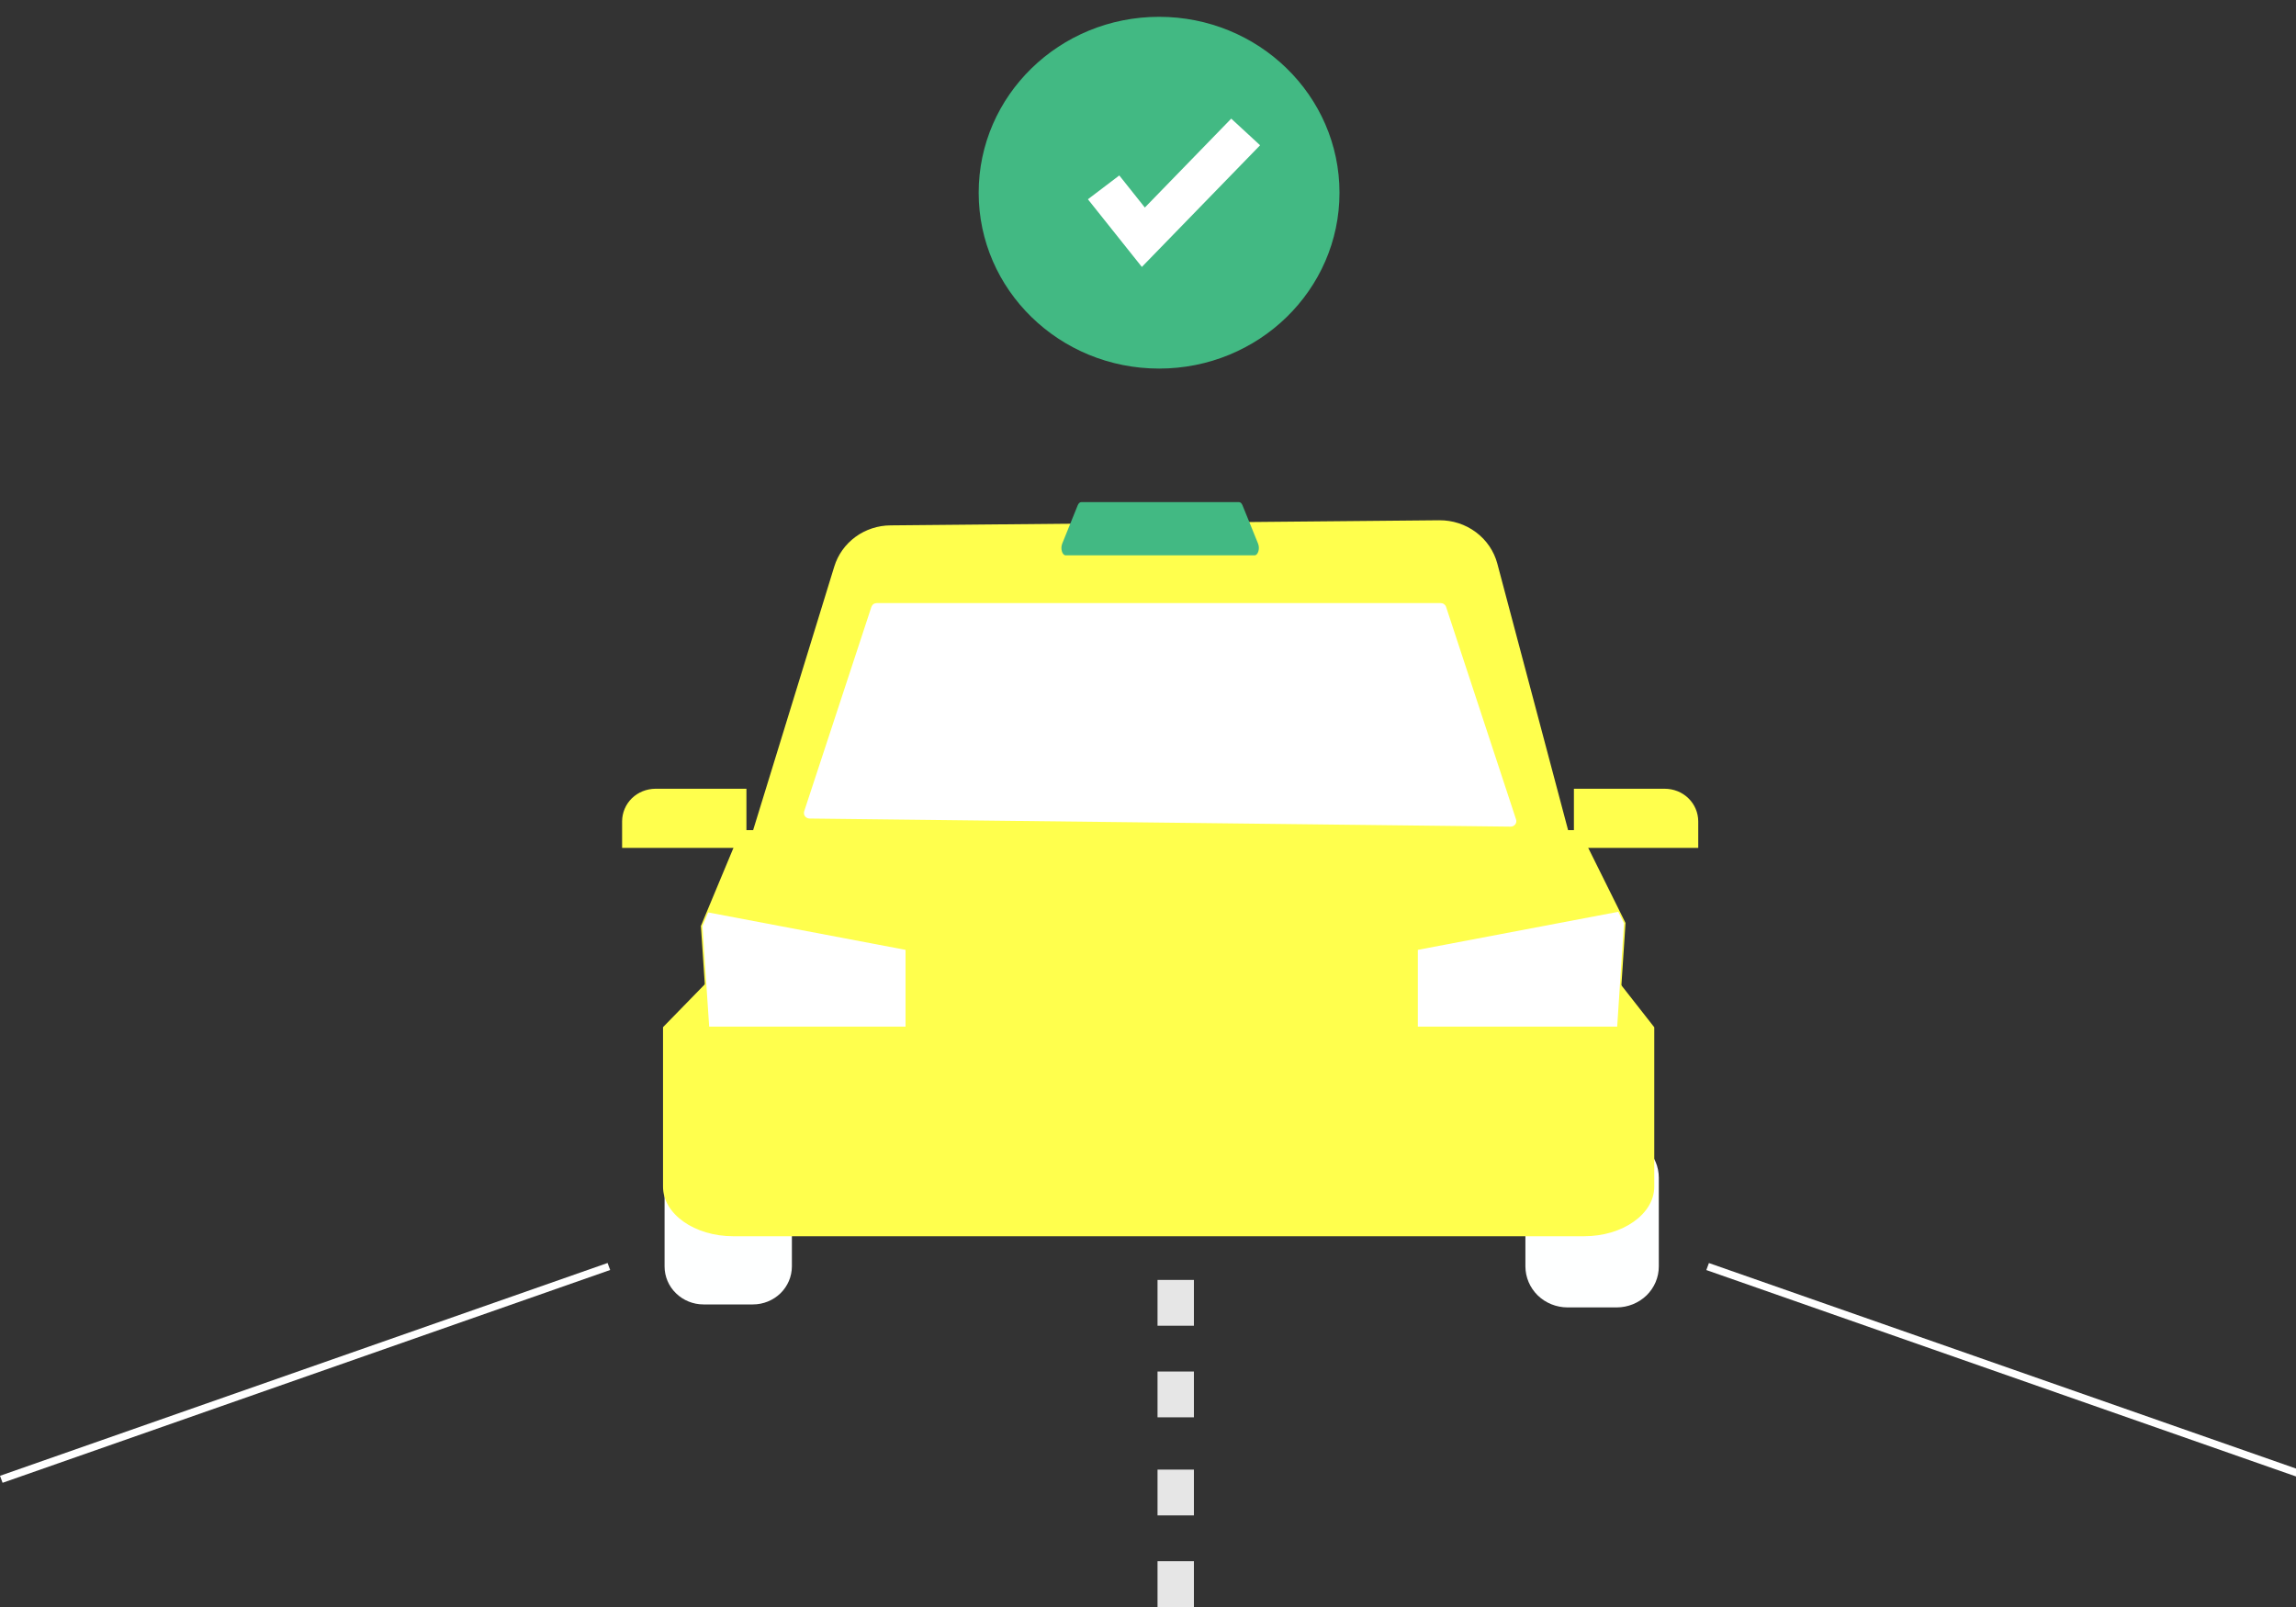 <svg viewBox="0 0 40 28" fill="none" xmlns="http://www.w3.org/2000/svg"><rect x="0" y="0" width="40" height="28" fill="#333333" stroke="none"/><g clip-path="url(#clip0_1022_2)"><path d="M12.256 19.857C12.076 19.857 11.904 19.927 11.777 20.051C11.649 20.175 11.578 20.343 11.578 20.519V22.067C11.578 22.242 11.649 22.41 11.777 22.534C11.904 22.658 12.076 22.728 12.256 22.728H13.117C13.297 22.728 13.469 22.658 13.597 22.534C13.724 22.41 13.795 22.242 13.796 22.067V20.519C13.795 20.343 13.724 20.175 13.597 20.051C13.469 19.927 13.297 19.857 13.117 19.857H12.256Z" fill="#FEFFFF" /><path d="M28.168 22.78H27.307C27.113 22.779 26.927 22.704 26.79 22.571C26.653 22.437 26.576 22.256 26.575 22.067V20.519C26.576 20.329 26.653 20.148 26.79 20.015C26.927 19.881 27.113 19.806 27.307 19.805H28.168C28.361 19.806 28.547 19.881 28.685 20.015C28.822 20.148 28.899 20.329 28.899 20.519V22.067C28.899 22.256 28.822 22.437 28.685 22.571C28.547 22.704 28.361 22.779 28.168 22.78V22.78Z" fill="#FEFFFF" /><path d="M27.597 21.54H12.775C12.1 21.54 11.551 21.153 11.551 20.676V17.897L12.287 17.142H28.227L28.82 17.899V20.676C28.82 21.153 28.271 21.54 27.597 21.54Z" fill="#FFFF4D" /><path d="M28.158 18.532H12.372L12.211 16.134L12.313 15.888L12.907 14.464H27.516L28.319 16.081L28.158 18.532Z" fill="#FFFF4D" /><path d="M28.292 16.086L28.174 17.888H24.701V16.55L28.193 15.887L28.292 16.086Z" fill="white" /><path d="M15.776 16.55V17.888H12.355L12.238 16.138L12.338 15.898L15.776 16.55Z" fill="white" /><path d="M27.428 14.876H12.994L14.534 9.873C14.597 9.666 14.726 9.485 14.903 9.355C15.079 9.226 15.294 9.155 15.515 9.154L25.074 9.065C25.305 9.063 25.53 9.136 25.713 9.273C25.897 9.41 26.028 9.603 26.086 9.821L27.428 14.876Z" fill="#FFFF4D" /><path d="M26.317 14.403L14.103 14.262C14.088 14.262 14.072 14.258 14.059 14.251C14.045 14.244 14.033 14.234 14.024 14.222C14.015 14.21 14.009 14.196 14.007 14.181C14.004 14.166 14.006 14.151 14.01 14.136L15.181 10.575C15.188 10.555 15.2 10.538 15.217 10.526C15.234 10.514 15.254 10.508 15.275 10.508H25.099C25.12 10.508 25.14 10.514 25.157 10.526C25.174 10.538 25.187 10.555 25.193 10.574L26.412 14.277C26.417 14.292 26.418 14.307 26.416 14.322C26.413 14.338 26.407 14.352 26.398 14.364C26.388 14.376 26.376 14.386 26.362 14.393C26.348 14.4 26.333 14.403 26.317 14.403V14.403Z" fill="white" /><path d="M21.857 9.676H18.565C18.538 9.676 18.512 9.649 18.5 9.606C18.487 9.562 18.489 9.516 18.505 9.473L18.776 8.803C18.79 8.769 18.813 8.749 18.837 8.749H21.586C21.61 8.749 21.632 8.769 21.646 8.803L21.918 9.473C21.934 9.516 21.936 9.562 21.923 9.606C21.91 9.649 21.885 9.676 21.857 9.676Z" fill="#42B983" /><path d="M13.004 14.773H10.838V14.309C10.839 14.159 10.9 14.015 11.008 13.909C11.117 13.803 11.265 13.744 11.419 13.743H13.004V14.773Z" fill="#FFFF4D" /><path d="M29.586 14.773H27.42V13.743H29.005C29.159 13.744 29.307 13.803 29.415 13.909C29.524 14.015 29.585 14.159 29.586 14.309V14.773Z" fill="#FFFF4D" /><path d="M10.585 22.006L0 25.714L0.045 25.836L10.63 22.128L10.585 22.006Z" fill="white" /><path d="M29.772 22.007L29.727 22.129L40.313 25.835L40.358 25.713L29.772 22.007Z" fill="white" /><path d="M20.8 24.695H20.166V23.897H20.8V24.695ZM20.8 23.099H20.166V22.301H20.8V23.099Z" fill="#E6E6E6" /><path d="M20.8 28H20.166V27.202H20.8V28ZM20.8 26.404H20.166V25.606H20.8V26.404Z" fill="#E6E6E6" /><path d="M20.193 6.422C21.929 6.422 23.336 5.05 23.336 3.358C23.336 1.665 21.929 0.293 20.193 0.293C18.457 0.293 17.05 1.665 17.05 3.358C17.05 5.05 18.457 6.422 20.193 6.422Z" fill="#42B983" /><path d="M19.893 4.651L18.953 3.472L19.5 3.057L19.945 3.616L21.45 2.067L21.953 2.531L19.893 4.651Z" fill="white" /></g><defs><clipPath id="clip0_1022_2"><rect width="40" height="28" fill="white" /></clipPath></defs></svg>